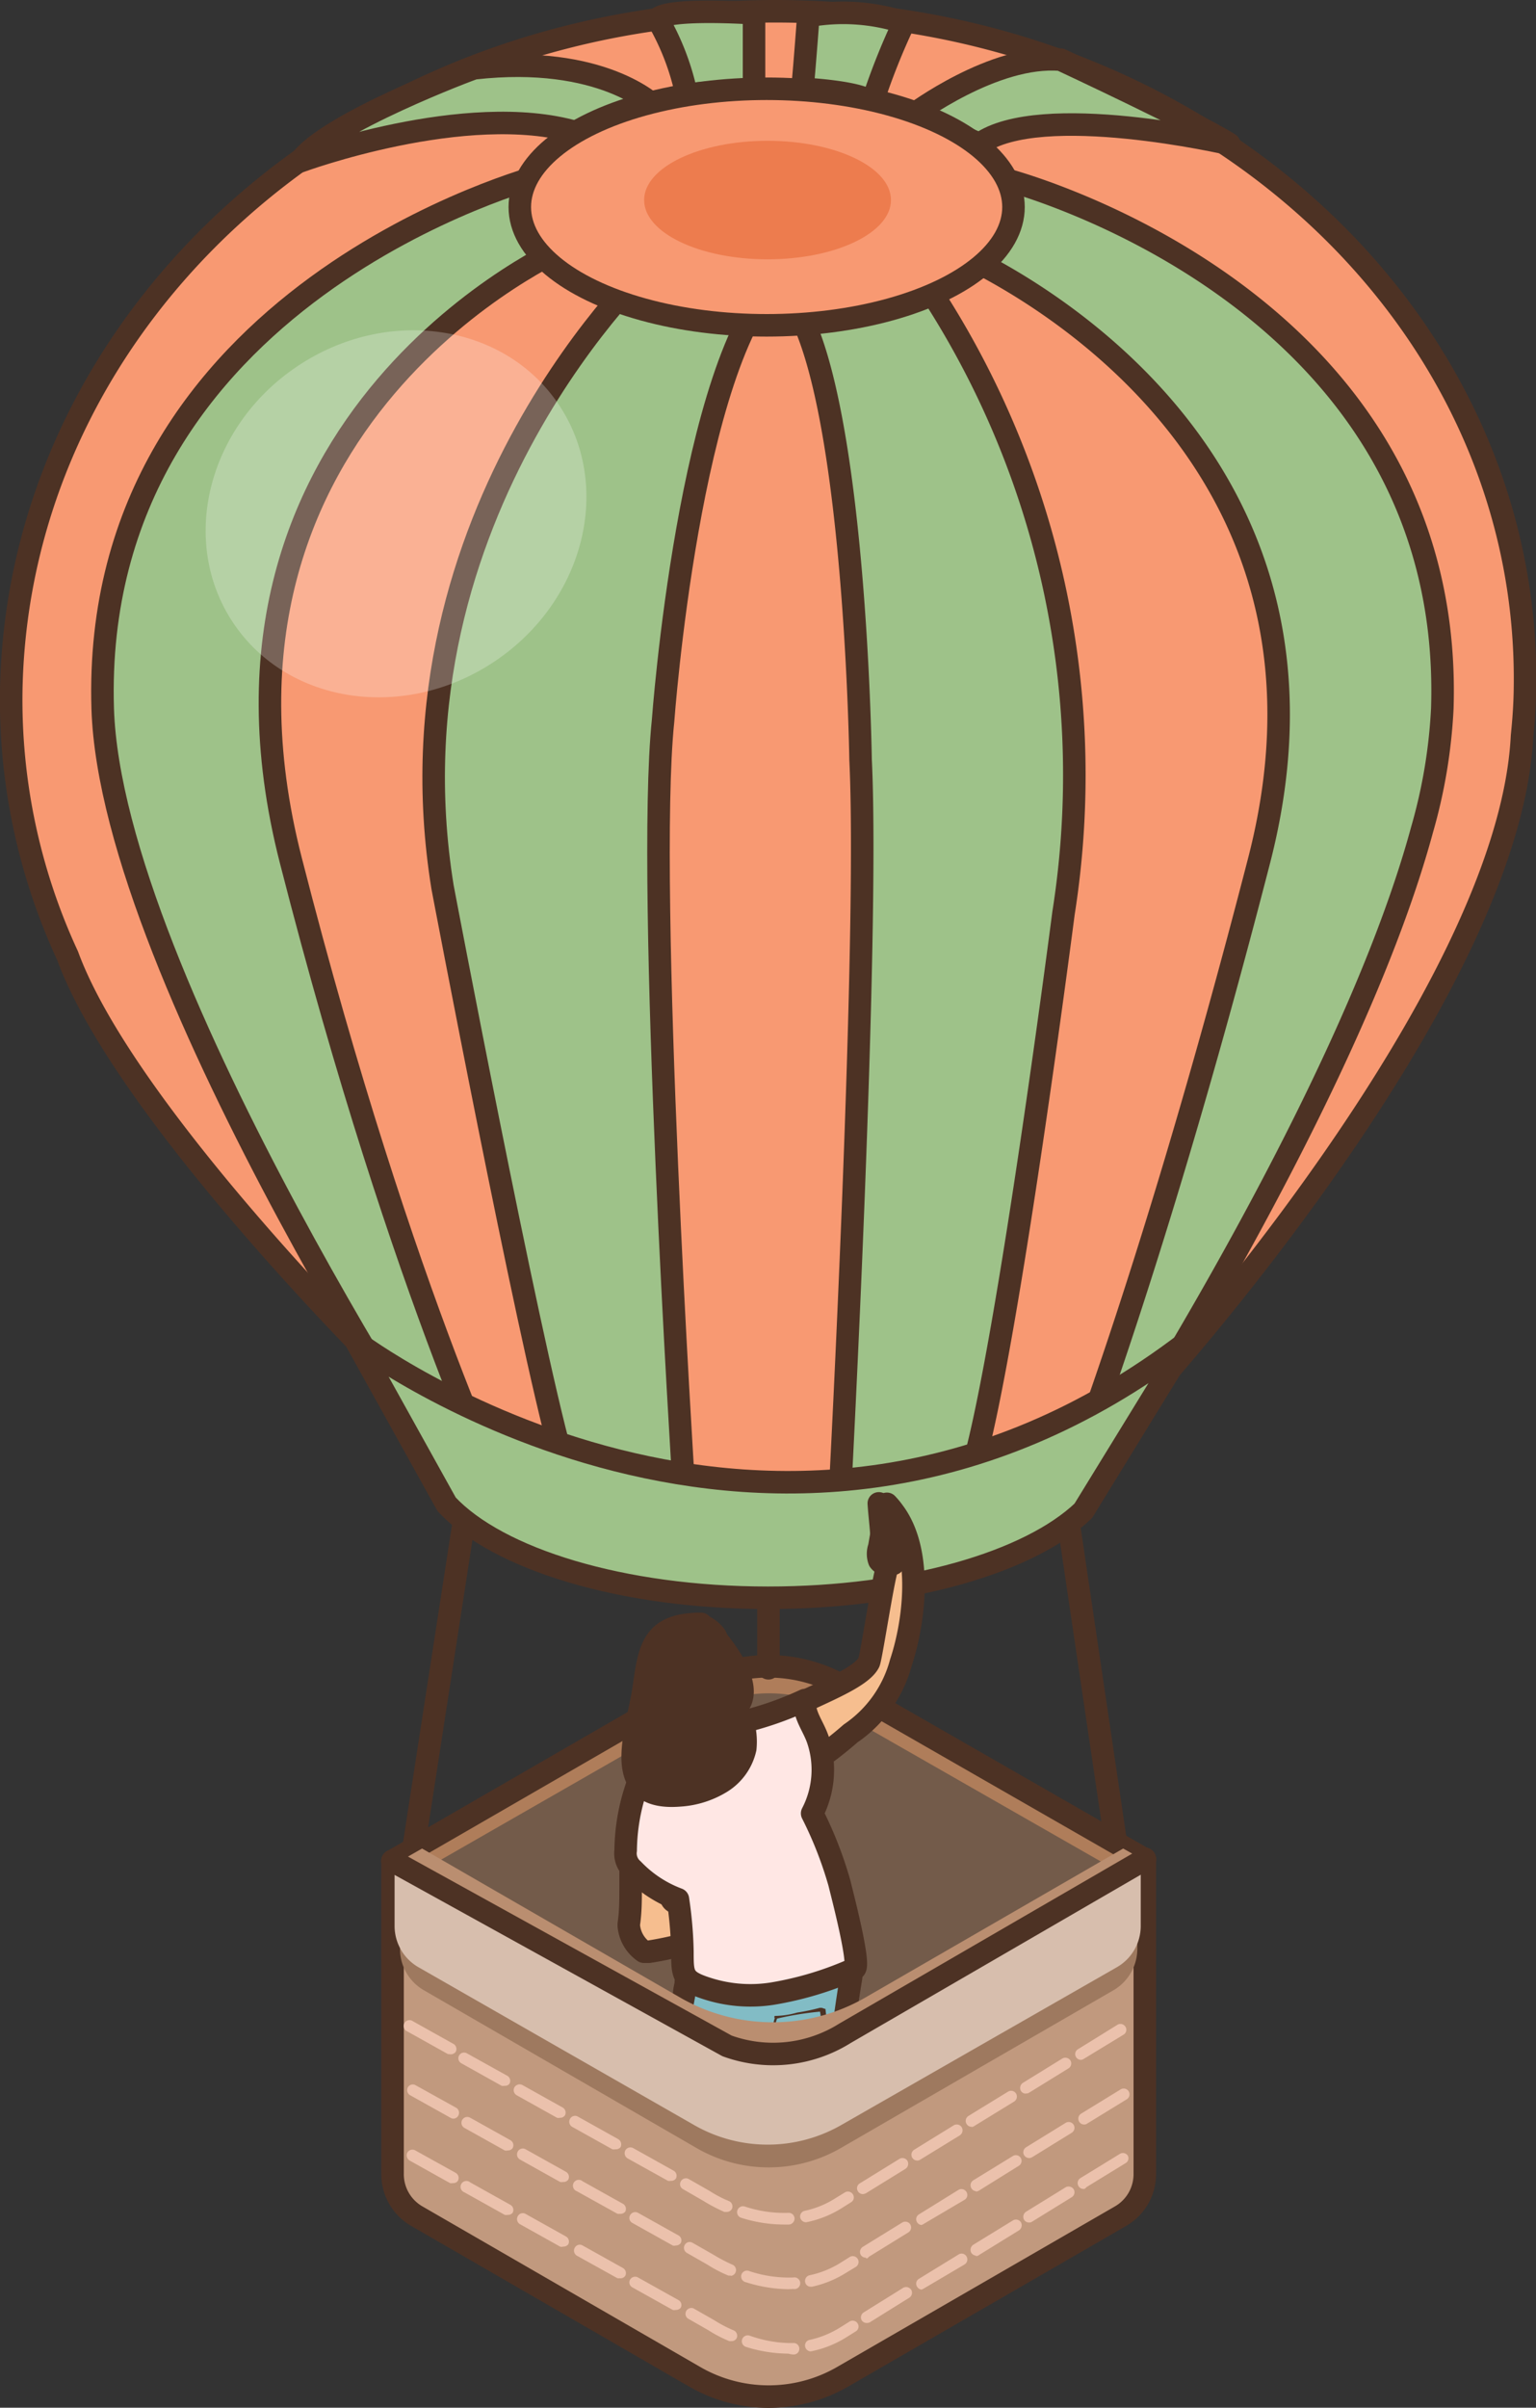 <svg xmlns="http://www.w3.org/2000/svg" viewBox="0 0 68.2 106.87"><rect x="0" y="0" width="68.2" height="106.87" fill="#333333" stroke="none"/><defs><style>.cls-1{fill:none}.cls-1,.cls-11,.cls-13,.cls-14,.cls-15,.cls-16,.cls-5,.cls-6,.cls-7{stroke:#4d3224;stroke-linecap:round;stroke-linejoin:round}.cls-2{fill:#af7d5a}.cls-3{fill:#735b4a}.cls-4{fill:#426ad3}.cls-5{fill:#f89972}.cls-6{fill:#9ec289}.cls-7{fill:#c1997e}.cls-8{fill:#ebc1ac}.cls-9{fill:#fff;opacity:.24}.cls-10{fill:#ed7c4e}.cls-11{fill:#82bcc5}.cls-12,.cls-16{fill:#4d3224}.cls-13{fill:#f6be8f}.cls-14{fill:#9e5d4e}.cls-15{fill:#ffe7e4}.cls-17{fill:#ba8e70}.cls-18{fill:#9e795f}.cls-19{fill:#d7bead}</style></defs><title>contact-hitballoon02_1</title><g id="圖層_2" data-name="圖層 2"><g id="聯絡"><path class="cls-1" d="M21.58 61.17 18.32 82.3z"/><path class="cls-1" d="M46.51 61.27 49.58 82.03z"/><path class="cls-2" d="M31 74.78 17.43 82.6V96.05l17.16-6.69h0l16.24 5.37V82.6L37.29 74.78A6.31 6.31.0 0 0 31 74.78z"/><path class="cls-3" d="M31 76 17.43 83.78V96.23l17.69 4.7L40 98.09l10.88-2.93V83.77L37.29 76A6.31 6.31.0 0 0 31 76z"/><ellipse class="cls-4" cx="34.12" cy="63.66" rx="15.32" ry="7.34"/><path class="cls-5" d="M34.42.5C15.72.5.82 14 .5 30.61A27 27 0 0 0 3 42.42c2.53 6.9 13.67 18 14.83 19.14 2.17 3.5 8.42 6 16.43 6 7.58.0 14-2.29 16.56-5.5h0S67 44.38 67.58 32.67h0c.07-.68.12-1.36.13-2.06C68 14 53.11.5 34.42.5z"/><path class="cls-6" d="M41.91 10.94s19.09 7.5 14 27.24S46.78 67.6 46.78 67.6l1.08-.38S59.72 49.44 63.14 36.83a23.59 23.59.0 0 0 .9-5.38C64.63 13 44.52 7.93 44.52 7.93z"/><path class="cls-6" d="M25.14 10.94S7.86 18.44 12.91 38.18 22.85 67.6 22.85 67.6l-2.11-.38S4.94 43.53 4.56 31.45C4 13 24 7.8 24 7.8z"/><path class="cls-7" d="M49.75 83.68l-12.4 6.9a7.54 7.54.0 0 1-6.48.0l-12.36-6.9c-.67-.39-.94-.69-1.08-1.08V96.5h0a2.15 2.15.0 0 0 1.08 1.87l12.34 7.13a6.57 6.57.0 0 0 6.56.0l12.34-7.13a2.15 2.15.0 0 0 1.08-1.87h0v-14C50.83 82.78 50.42 83.29 49.75 83.68z"/><path class="cls-1" d="M34.12 67.05v7z"/><path class="cls-8" d="M34.79 98.74a6.35 6.35.0 0 1-1.88-.3.26.26.0 0 1 .16-.5 5.53 5.53.0 0 0 1.94.28.26.26.0 0 1 .27.25.27.27.0 0 1-.25.27zm1-.1a.27.27.0 0 1-.26-.21.26.26.0 0 1 .2-.3 4.09 4.09.0 0 0 1.35-.55l.44-.27a.26.26.0 0 1 .35.09.25.25.0 0 1-.08.35l-.43.27a4.67 4.67.0 0 1-1.52.61zm-3.53-.46h-.1a7.71 7.71.0 0 1-.93-.49l-.9-.52a.25.25.0 0 1-.1-.35.26.26.0 0 1 .35-.1l.93.53a5.12 5.12.0 0 0 .86.45.26.26.0 0 1 .13.34A.26.26.0 0 1 32.26 98.18zm6.05-.79a.26.26.0 0 1-.22-.13.25.25.0 0 1 .09-.35l1.75-1.08a.26.26.0 0 1 .36.08.27.27.0 0 1-.09.36l-1.75 1.08A.37.37.0 0 1 38.31 97.39zm-8.53-.59a.27.27.0 0 1-.12.0l-1.8-1a.27.27.0 0 1-.09-.36.26.26.0 0 1 .35-.09l1.79 1a.26.26.0 0 1 .1.35A.26.26.0 0 1 29.78 96.8zm10.94-.9a.26.26.0 0 1-.13-.48l1.75-1.08a.26.26.0 0 1 .36.08.27.27.0 0 1-.08.36l-1.76 1.08A.23.23.0 0 1 40.72 95.9zm-13.4-.5a.33.33.0 0 1-.13.0l-1.79-1a.26.26.0 0 1-.09-.35.25.25.0 0 1 .35-.1l1.79 1a.27.27.0 0 1 .1.36A.28.28.0 0 1 27.32 95.4zm15.82-1a.25.25.0 0 1-.22-.12.26.26.0 0 1 .08-.36l1.76-1.08a.26.26.0 0 1 .35.08.26.26.0 0 1-.08.36l-1.76 1.08A.22.22.0 0 1 43.14 94.41zM24.86 94a.22.22.0 0 1-.13.0l-1.79-1a.26.26.0 0 1-.1-.35.27.27.0 0 1 .36-.1l1.79 1a.26.26.0 0 1 .09.35A.25.25.0 0 1 24.86 94zm20.69-1.07a.26.26.0 0 1-.22-.12.27.27.0 0 1 .09-.36l1.75-1.08a.27.27.0 0 1 .36.09.26.26.0 0 1-.09.35l-1.75 1.08A.23.23.0 0 1 45.55 92.92zM22.4 92.58a.28.28.0 0 1-.13.0l-1.79-1a.25.25.0 1 1 .25-.44l1.8 1a.26.26.0 0 1 .09.35A.24.24.0 0 1 22.4 92.58zM48 91.43a.25.25.0 0 1-.22-.12.25.25.0 0 1 .08-.35l1.76-1.09a.26.26.0 0 1 .35.09.25.25.0 0 1-.08.35L48.1 91.4A.31.31.0 0 1 48 91.43zm-28-.26a.27.27.0 0 1-.12.0l-1.79-1a.26.26.0 1 1 .25-.45l1.79 1a.26.26.0 0 1 .1.36A.27.27.0 0 1 19.93 91.17z"/><path class="cls-8" d="M35 101.61a6.43 6.43.0 0 1-1.88-.31.26.26.0 1 1 .16-.49 5.56 5.56.0 0 0 1.94.28.26.26.0 1 1 0 .51zm1-.11a.25.25.0 0 1-.25-.2.26.26.0 0 1 .2-.31 4.25 4.25.0 0 0 1.35-.54l.43-.27a.26.26.0 0 1 .35.08.26.26.0 0 1-.08.36l-.43.26a4.69 4.69.0 0 1-1.52.62zM32.44 101a.22.22.0 0 1-.11.0 5.81 5.81.0 0 1-.92-.48L30.5 1e2a.26.26.0 0 1-.1-.35.25.25.0 0 1 .35-.1l.93.53a7 7 0 0 0 .86.45.26.26.0 0 1-.1.49zm6-.79a.26.26.0 0 1-.22-.12.27.27.0 0 1 .09-.36l1.75-1.08a.26.26.0 0 1 .36.09.26.26.0 0 1-.09.35l-1.75 1.08A.23.23.0 0 1 38.48 100.25zM30 99.67a.2.2.0 0 1-.13.0l-1.79-1a.25.25.0 0 1-.1-.35.26.26.0 0 1 .35-.1l1.79 1a.25.25.0 0 1 .1.35A.27.27.0 0 1 30 99.67zm10.94-.91a.25.25.0 0 1-.22-.12.25.25.0 0 1 .08-.35l1.76-1.09a.26.26.0 0 1 .35.09.25.25.0 0 1-.08.35L41 98.72A.22.22.0 0 1 40.9 98.76zm-13.41-.5a.27.27.0 0 1-.12.0l-1.8-1a.26.26.0 1 1 .26-.44l1.79 1a.26.26.0 0 1 .1.35A.28.28.0 0 1 27.49 98.26zm15.82-1a.26.26.0 0 1-.22-.13.26.26.0 0 1 .08-.35l1.76-1.08a.25.25.0 1 1 .27.43l-1.75 1.09A.37.37.0 0 1 43.31 97.28zM25 96.85a.31.31.0 0 1-.13.0l-1.79-1a.26.26.0 0 1-.09-.35.25.25.0 0 1 .35-.1l1.79 1a.26.26.0 0 1 .1.35A.26.26.0 0 1 25 96.85zm20.69-1.06a.27.27.0 0 1-.22-.13.26.26.0 0 1 .09-.35l1.75-1.08a.26.26.0 0 1 .36.08.26.26.0 0 1-.09.36l-1.75 1.08A.33.33.0 0 1 45.72 95.79zm-23.15-.34a.22.22.0 0 1-.13.0l-1.79-1a.26.26.0 0 1-.1-.35.26.26.0 0 1 .36-.1l1.79 1a.26.26.0 0 1 .09.35A.25.25.0 0 1 22.57 95.45zM48.14 94.3a.25.25.0 0 1-.22-.12.26.26.0 0 1 .08-.36l1.76-1.08a.26.26.0 0 1 .35.08.26.26.0 0 1-.08.36l-1.76 1.08A.22.22.0 0 1 48.14 94.3zm-28-.26A.28.28.0 0 1 20 94l-1.79-1a.26.26.0 0 1-.1-.35.25.25.0 0 1 .35-.09l1.8 1a.26.26.0 0 1-.13.48z"/><path class="cls-8" d="M35 104.47a6.35 6.35.0 0 1-1.88-.3.26.26.0 1 1 .16-.5A5.62 5.62.0 0 0 35 104h.22a.25.25.0 0 1 .27.24.25.25.0 0 1-.25.27A1 1 0 0 1 35 104.47zm1-.1a.26.26.0 0 1-.25-.21.25.25.0 0 1 .2-.3 4.27 4.27.0 0 0 1.35-.55l.43-.27a.26.26.0 0 1 .35.09.25.25.0 0 1-.08.35l-.43.27a4.67 4.67.0 0 1-1.52.61zm-3.52-.46a.23.23.0 0 1-.11.0 5.81 5.81.0 0 1-.92-.48l-.91-.52a.26.26.0 0 1 .25-.45l.93.53a5.68 5.68.0 0 0 .86.45.26.26.0 0 1 .13.34A.25.25.0 0 1 32.44 103.91zm6-.8a.26.26.0 0 1-.22-.12.26.26.0 0 1 .09-.35l1.75-1.09a.27.27.0 0 1 .36.09.26.26.0 0 1-.09.35l-1.75 1.09A.32.32.0 0 1 38.48 103.11zM30 102.53a.28.28.0 0 1-.13.0l-1.79-1a.25.25.0 0 1-.1-.35.26.26.0 0 1 .35-.09l1.79 1a.25.25.0 0 1 .1.35A.27.27.0 0 1 30 102.53zm10.94-.9a.26.26.0 0 1-.22-.13.25.25.0 0 1 .08-.35l1.76-1.08a.25.25.0 0 1 .35.08.26.26.0 0 1-.08.36L41 101.59A.33.33.0 0 1 40.9 101.63zm-13.41-.51a.27.27.0 0 1-.12.0l-1.8-1a.26.26.0 0 1-.09-.35.25.25.0 0 1 .35-.1l1.79 1a.26.26.0 0 1 .1.35A.26.26.0 0 1 27.49 101.12zm15.82-1a.27.27.0 0 1-.22-.12.27.27.0 0 1 .08-.36l1.76-1.08a.26.26.0 0 1 .36.08.27.27.0 0 1-.09.36l-1.75 1.08A.25.25.0 0 1 43.31 100.14zM25 99.72a.22.22.0 0 1-.13.0l-1.79-1a.26.26.0 0 1-.09-.35.25.25.0 0 1 .35-.1l1.79 1a.26.26.0 0 1 .1.35A.28.28.0 0 1 25 99.72zm20.69-1.07a.26.26.0 0 1-.22-.12.27.27.0 0 1 .09-.36l1.75-1.08a.27.27.0 0 1 .36.08.26.26.0 0 1-.09.36l-1.75 1.08A.23.23.0 0 1 45.72 98.65zm-23.15-.34a.31.31.0 0 1-.13.0l-1.79-1a.26.26.0 1 1 .26-.44l1.79 1a.26.26.0 0 1 .09.35A.25.25.0 0 1 22.57 98.31zm25.57-1.15a.25.25.0 0 1-.22-.12.26.26.0 0 1 .08-.36l1.76-1.08a.26.26.0 0 1 .35.09A.25.25.0 0 1 50 96l-1.76 1.08A.22.22.0 0 1 48.14 97.16zm-28-.26a.28.28.0 0 1-.13.0l-1.79-1a.27.27.0 0 1-.1-.36.26.26.0 0 1 .35-.09l1.8 1a.26.26.0 0 1 .09.35A.24.24.0 0 1 20.11 96.9z"/><path class="cls-6" d="M29.06 11.54S16.94 22.63 19.65 39.38c0 0 3.74 19.72 5.28 25.27l5.42 1.16S28.67 39.38 29.44 32c0 0 1.16-16 5.16-19.72z"/><path class="cls-6" d="M40.65 11.93a39.34 39.34.0 0 1 6.57 28.61s-2.45 19-4 24.49L37.3 66.19s1.3-24.49.91-32.48c0 0-.26-18.43-3.62-21z"/><path class="cls-6" d="M48.1 67.06c-2.39 2.28-7.75 3.86-14 3.86-6.49.0-12-1.72-14.27-4.15l-4-7.2s18.55 14 36.87.0z"/><ellipse class="cls-9" cx="17.51" cy="22.93" rx="8.69" ry="7.87" transform="matrix(0.83, -0.56, 0.56, 0.83, -9.79, 13.58)"/><path class="cls-1" d="M50.83 82.53 37.29 74.76a6.71 6.71.0 0 0-7.07.45L17.43 82.6"/><path class="cls-6" d="M13.33 7.16s7.35-2.71 12.25-1.29l3.48-1.16s-2.32-2.32-8-1.68C21.07 3 14.49 5.48 13.33 7.16z"/><path class="cls-6" d="M29.19.84a11.21 11.21.0 0 1 1.29 3.35l3-.25V.59S29.7.33 29.19.84z"/><path class="cls-6" d="M35.89.71s-.13 1.81-.26 3.23c0 0 2.71.13 3.09.64A30.31 30.31.0 0 1 40.14 1 8.71 8.71.0 0 0 35.89.71z"/><path class="cls-6" d="M40.53 5.1s3.61-2.71 6.57-2.45c0 0 6.06 2.83 7.48 3.74.0.0-8.38-1.94-11.09.0z"/><ellipse class="cls-5" cx="34.04" cy="9.19" rx="10.96" ry="5.25"/><ellipse class="cls-10" cx="34.08" cy="8.88" rx="5.48" ry="2.63"/><path class="cls-11" d="M30.85 94.69c.14-2.9-.94-2.38-.6-5.26.0-.31.08-.63.13-.94.0-.15.05-.3.07-.44v0c0-.24.08-.48.11-.72a16.65 16.65.0 0 1 7.23.09 2.83 2.83.0 0 1 0 .29v.06s-.87 5.09-.59 6.92z"/><path class="cls-12" d="M33.84 95.39v-3.24c0-.21.06-.54-.1-.69a2.12 2.12.0 0 1-.56.0 1.06 1.06.0 0 1-.25.0 1.73 1.73.0 0 1-.46-.12l-.42-.09a.08.08.0 0 0 0 .07 1.87 1.87.0 0 0 1.1.3 1.67 1.67.0 0 1 .31.0c.22.0.19.21.19.34.0.28.0.56.0.84.0 1 0 2 0 3"/><path class="cls-12" d="M36.48 89.12H36.4a8.62 8.62.0 0 1-1 .21 3.74 3.74.0 0 1-1 .15.08.08.0 0 0 0 .1 1.57 1.57.0 0 0 .09 1.22 1.26 1.26.0 0 0 1.16.65c1.16-.06 1.11-1.46 1-2.28C36.55 89.15 36.51 89.12 36.48 89.12zm-.8 2.17a1.09 1.09.0 0 1-1.1-.53 1.47 1.47.0 0 1-.08-1.16 13.82 13.82.0 0 1 1.91-.31C36.53 90 36.61 91.14 35.68 91.29z"/><path class="cls-12" d="M31.55 89.4a2.77 2.77.0 0 1-1-.24h-.13a2.83 2.83.0 0 0-.09.65l.09 1.29a.09.09.0 0 0 .08.08A1.64 1.64.0 0 0 32 89.55a.09.09.0 0 0 0-.07A3 3 0 0 1 31.55 89.4zM30.6 91l-.12-1.68a3 3 0 0 0 1.39.28A1.48 1.48.0 0 1 30.6 91z"/><path class="cls-13" d="M30.14 84.44a.27.27.0 0 1-.33-.36c.43-1 .22-2.1.42-3.19a3.14 3.14.0 0 0-.14-1.66c-.17-.46-.17-.84-.71-.85a1.09 1.09.0 0 0-.91.48v-.12A3.55 3.55.0 0 0 28.18 80C28 81.23 28 82.37 28 83.52v.28c0 .53.0 1.06-.08 1.6v.09a1.58 1.58.0 0 0 .67 1.14h.23a14.69 14.69.0 0 0 3-.8 5.82 5.82.0 0 0 2.59-2.06A18.28 18.28.0 0 0 30.14 84.44z"/><path class="cls-14" d="M40 69.59h0z"/><path class="cls-13" d="M40 73.8a5.53 5.53.0 0 1-2.23 3.14A17.58 17.58.0 0 1 36 78.3a4.3 4.3.0 0 1-1.47.76A1.51 1.51.0 0 1 33 78.62c-1.7-2.19 4.87-3.43 5.58-4.83.11-.22.72-4.36.87-4.33h-.12a.51.51.0 0 1-.29-.19.88.88.0 0 1 0-.6v0c.11-.64.23-1.28.34-1.92a3.17 3.17.0 0 1 .29.35C41 68.86 40.6 72 40 73.8z"/><path class="cls-14" d="M39.39 67c.12.8.22 1.61.28 2.41a.47.47.0 0 1-.33-.11.9.9.0 0 1-.18-.57v-.06c0-.64-.1-1.29-.14-1.94z"/><path class="cls-15" d="M37.27 83.58a17.37 17.37.0 0 0-1.21-3.09 4.19 4.19.0 0 0 .25-3.29c-.22-.63-.64-1.09-.57-1.74a14.72 14.72.0 0 1-2.9 1 3.25 3.25.0 0 0-3 .39 2.44 2.44.0 0 0-1.4 2 9 9 0 0 0-.66 3.28.94.94.0 0 0 .32.85 5.35 5.35.0 0 0 2 1.32 17.7 17.7.0 0 1 .2 2.32c0 1.08.0 1.31 1.21 1.68a6.27 6.27.0 0 0 2.79.19 14.86 14.86.0 0 0 3.64-1.1C38.23 87.26 37.37 84 37.27 83.58z"/><path class="cls-13" d="M31.49 72.39s1.91 2 1.39 3.13c-.15.34-.82.55-.82.55l.7 1a.62.62.0 0 1 0 .69A1.13 1.13.0 0 1 31 78.1l-.23-.6.19-.59a2.42 2.42.0 0 0-.15-1.83l-.39-.79A6.42 6.42.0 0 0 31.49 72.39z"/><path class="cls-13" d="M32.53 75.93a.94.94.0 0 0-.48.88A2.39 2.39.0 0 0 32.29 78a10.61 10.61.0 0 0-2 .35 2.06 2.06.0 0 0-.07-2.19 16.41 16.41.0 0 1 2.11-.24c.07.0.18.0.18.08z"/><path class="cls-16" d="M28.44 75.71q.07-.33.12-.63c.27-1.83.33-3 2.57-3h-.21a1.36 1.36.0 0 1 .85.54c.41.85.07 2 .61 2.73a3 3 0 0 1 .71 2.26A2.37 2.37.0 0 1 32 79.12a4 4 0 0 1-1.82.57C27.4 79.92 28.07 77.52 28.44 75.71z"/><path class="cls-17" d="M50.87 82.61l-1-.56L38.43 88.66a8.25 8.25.0 0 1-8.24.0L18.74 82.05l-1 .57 14.41 8.2L33.56 92 38 91.78l4.16-2.94z"/><path class="cls-18" d="M17.76 83.74V86.5h0a2.12 2.12.0 0 0 1.06 1.84l12.1 7a6.4 6.4.0 0 0 6.42.0l12.1-7A2.14 2.14.0 0 0 50.5 86.5h0V83.57l-13 7.69a6.13 6.13.0 0 1-6.09.09z"/><path class="cls-19" d="M17.52 82.72v2.77h0a2.11 2.11.0 0 0 1.08 1.84l12.23 7a6.57 6.57.0 0 0 6.51.0l12.23-7a2.11 2.11.0 0 0 1.08-1.84h0V82.56L37.52 90.25a6.26 6.26.0 0 1-6.16.09z"/><path class="cls-1" d="M50.83 82.53 37.52 90.25a6 6 0 0 1-5.24.56L17.43 82.6"/></g></g></svg>